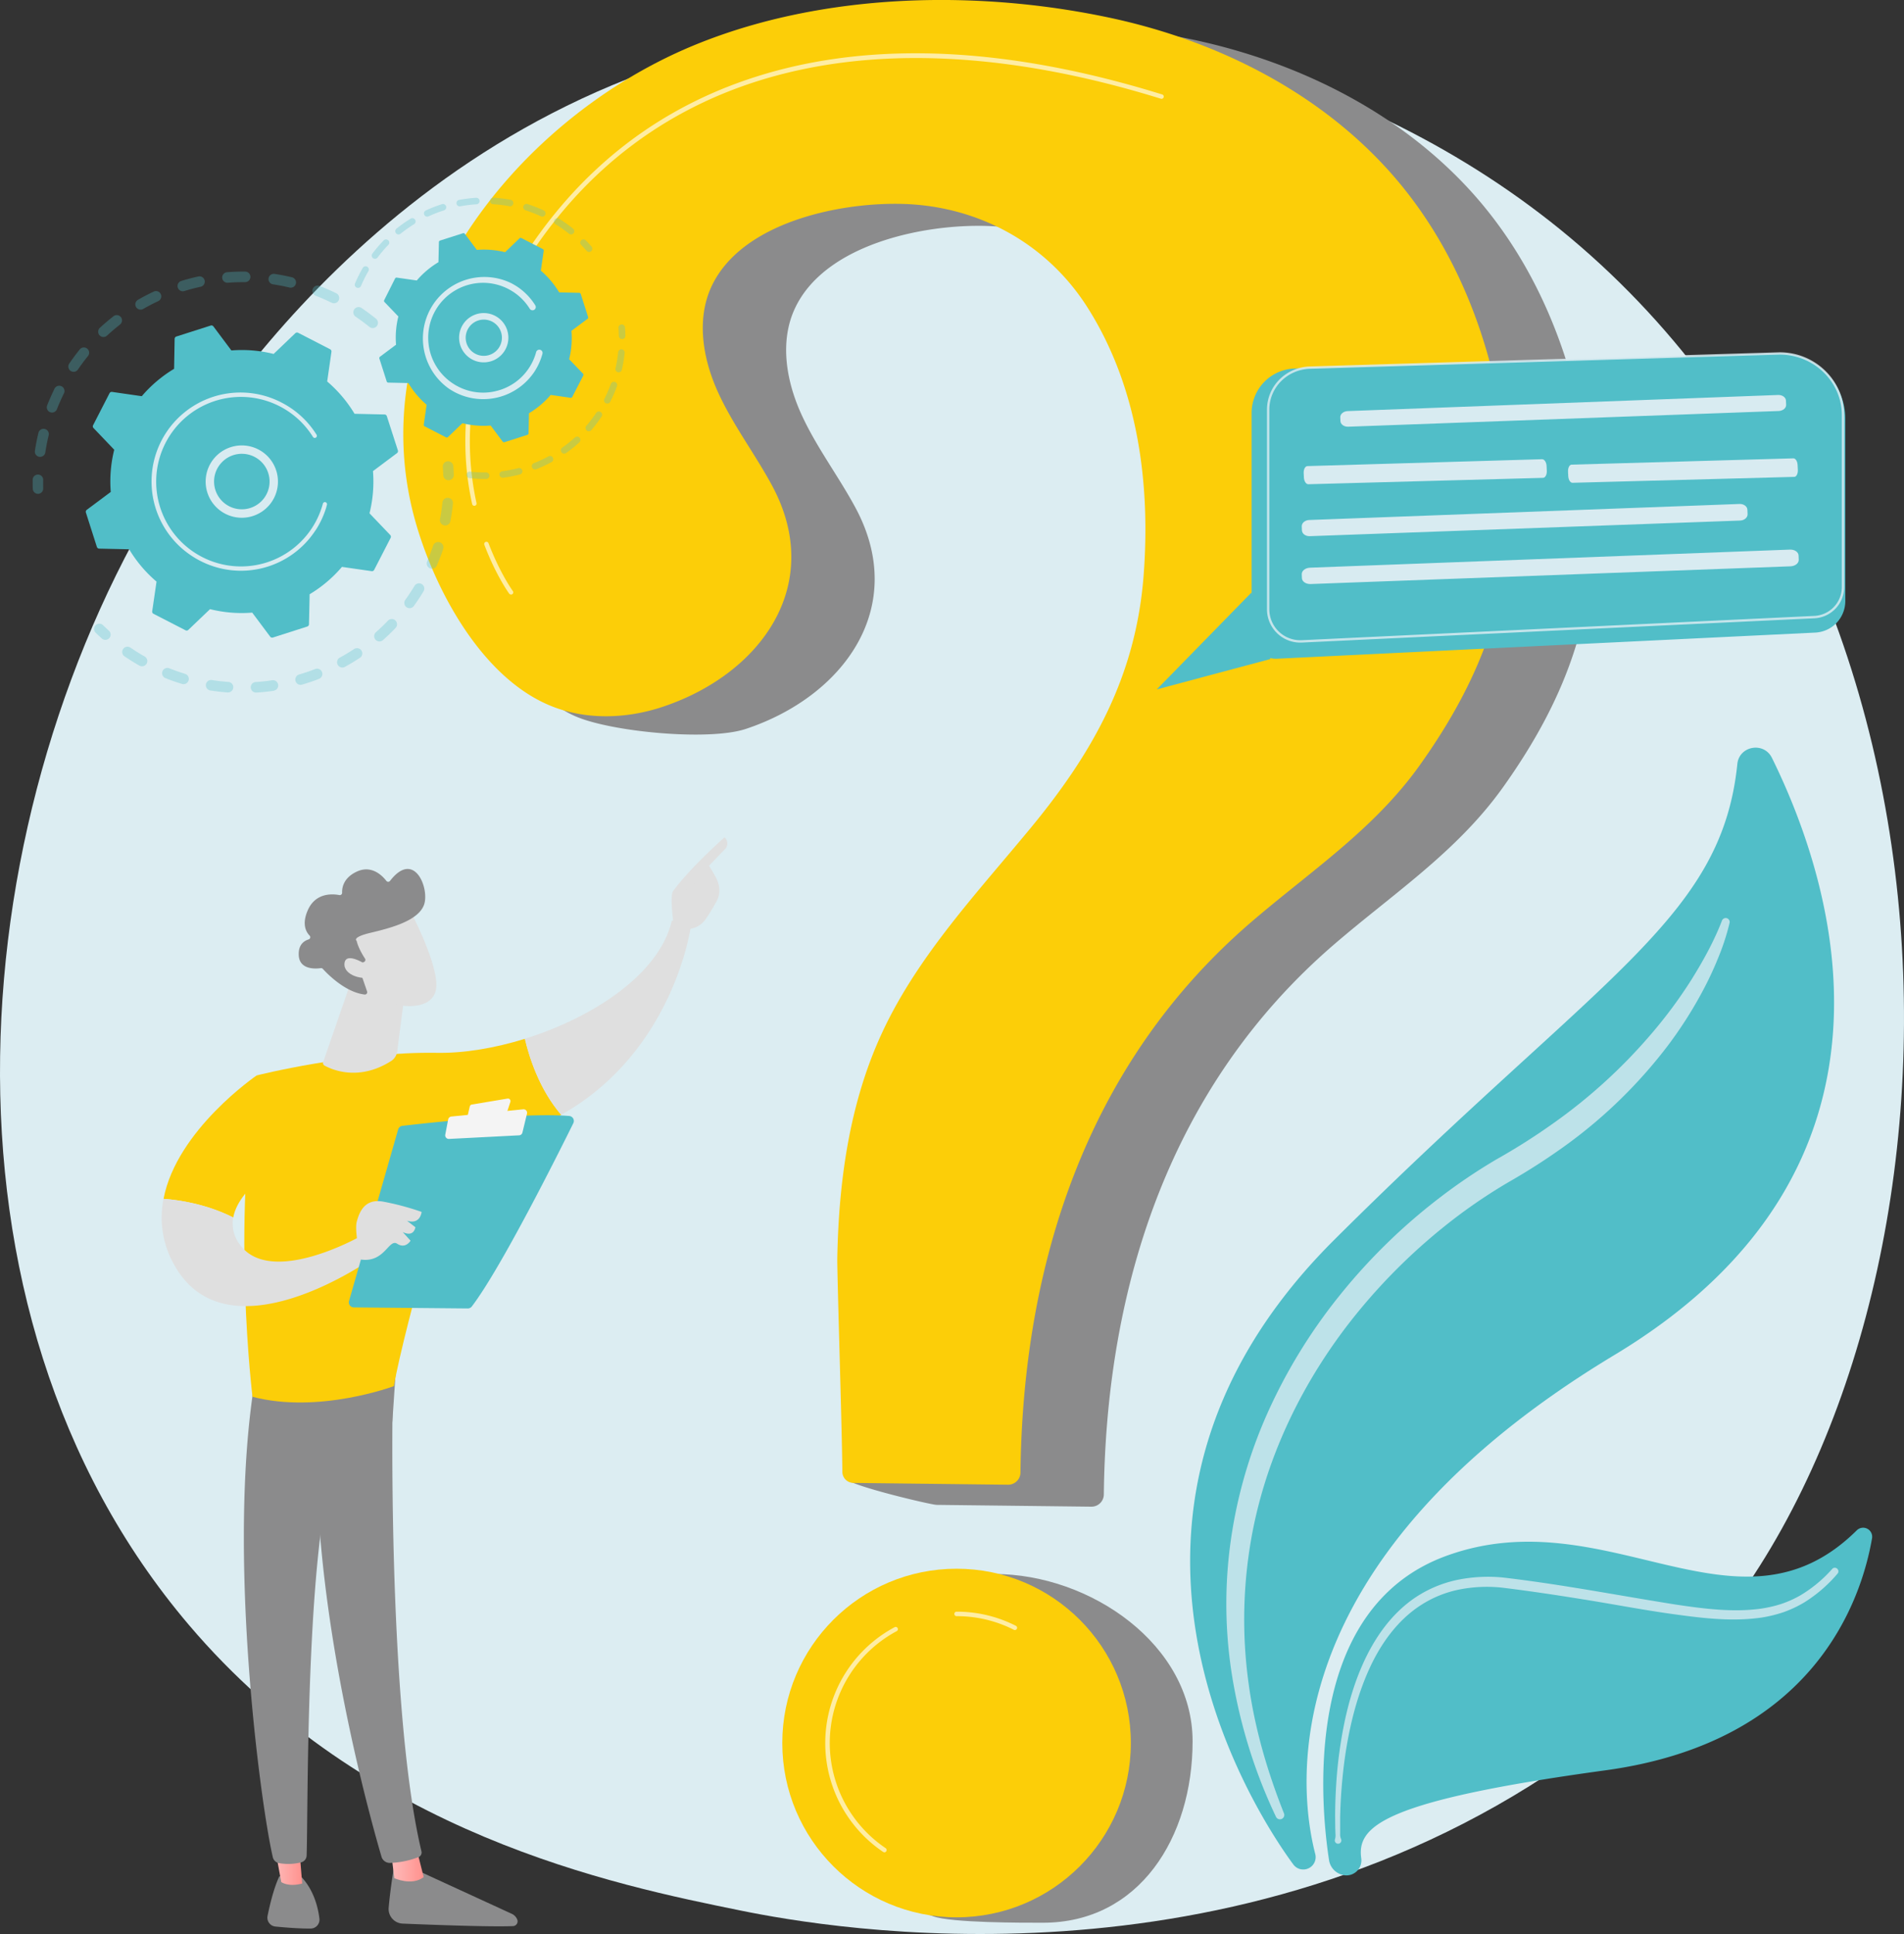 <svg xmlns="http://www.w3.org/2000/svg" xmlns:xlink="http://www.w3.org/1999/xlink" viewBox="0 0 1053.3 1069.74"><rect x="0" y="0" width="1053.3" height="1069.74" fill="#333333" stroke="none"/><defs><linearGradient id="linear-gradient" x1="6700.77" y1="1031.56" x2="6718.74" y2="1031.56" gradientTransform="translate(-6484.35)" gradientUnits="userSpaceOnUse"><stop offset="0" stop-color="#febbba"/><stop offset="1" stop-color="#ff928e"/></linearGradient><linearGradient id="linear-gradient-2" x1="6636" y1="1030.64" x2="6651.52" y2="1030.64" xlink:href="#linear-gradient"/></defs><g id="Layer_2" data-name="Layer 2"><g id="Illustration"><path d="M931.21,920.89c-21.63,22.77-42.1,37.45-58.27,49.05-190.06,136.37-414.95,96.62-462.75,86.91-70.58-14.33-207-42-305.64-158-149.23-175.49-126-452-10.24-634.47C115.48,231,227.32,45.67,454.64,16,592.21-2,752.57,34.24,868.7,131.53,1112.46,335.76,1095.11,748.34,931.21,920.89Z" fill="#dcedf2"/><path d="M720.06,1034a6.8,6.8,0,0,1-4.57-2.7c-16-21.62-132.69-190.81,22.55-345.46C885.41,539,952.21,508.86,961.1,422.6c1-10.07,14.66-12.49,19.14-3.41,33.48,67.87,85.65,226.25-87,330.2C702.79,864.06,718.39,989.76,727.6,1025.48a6.83,6.83,0,0,1-7.54,8.5Z" fill="#51bec8"/><path d="M743.68,1037.2a9.88,9.88,0,0,1-8.44-8.26c-4.54-29.42-15.71-139.36,65.28-168.51,89.16-32.09,161.15,51,226.68-14a5,5,0,0,1,8.43,4.35c-5.84,33.95-31.82,112.59-147.42,128.41-123.73,16.93-137.65,31.13-135.15,48.74a8.31,8.31,0,0,1-9.38,9.32Z" fill="#51bec8"/><path d="M956.79,510.55a126.49,126.49,0,0,1-5.92,18.36,187,187,0,0,1-8,17.45,229.86,229.86,0,0,1-20.57,32.46,269.41,269.41,0,0,1-54.87,53.77,350,350,0,0,1-32.2,20.87,293.81,293.81,0,0,0-30.56,20.47,322,322,0,0,0-52.92,51.12c-31.18,37.92-53.31,83.69-60.59,132.42a257.45,257.45,0,0,0-.42,73.71c3.31,24.54,10.31,48.57,19.53,71.74a2.41,2.41,0,0,1-4.42,1.93,288.8,288.8,0,0,1-23.3-72.38A250.6,250.6,0,0,1,680.36,856,262.74,262.74,0,0,1,701,782a297.89,297.89,0,0,1,40.14-65.53,321.43,321.43,0,0,1,54.94-53.72A309.8,309.8,0,0,1,828,641.18a349.62,349.62,0,0,0,31.22-19.81,295.55,295.55,0,0,0,54.31-49.53,257.75,257.75,0,0,0,22-29.68c6.52-10.41,12.61-21.4,17-32.76l.06-.15a2.2,2.2,0,0,1,4.2,1.3Z" fill="#d8ebf1" opacity="0.8"/><path d="M738.54,1017.24a7.86,7.86,0,0,0,.23-3.07l-.1-3-.07-6.06q0-6.06.27-12.12c.36-8.07,1-16.13,2.13-24.15,2.2-16,5.83-32,12.3-47s16.08-29.22,30.13-38.54a66.52,66.52,0,0,1,23.08-9.5,84.73,84.73,0,0,1,24.8-1.26c32.21,3.74,63.78,9.91,95.43,14.93,15.77,2.35,31.76,4.45,47.24,2.33a69.53,69.53,0,0,0,11.32-2.59,59.42,59.42,0,0,0,10.56-4.72,74.51,74.51,0,0,0,17.94-14.92l0,0a2,2,0,0,1,2.94,2.6,78.65,78.65,0,0,1-18.65,16.18,64.09,64.09,0,0,1-11.3,5.33,74.59,74.59,0,0,1-12.09,3c-16.49,2.41-32.83.36-48.78-1.83s-31.78-5.24-47.63-7.81-31.78-5-47.51-6.9a79,79,0,0,0-23.2,1,61.14,61.14,0,0,0-21.32,8.55c-13.07,8.32-22.56,21.58-29,35.92s-10.4,30-12.85,45.77c-1.21,7.89-2,15.84-2.54,23.82q-.37,6-.49,12l0,6,0,3a6.52,6.52,0,0,0,.47,2.95,1.82,1.82,0,1,1-3.34.24Z" fill="#d8ebf1" opacity="0.8"/><path d="M570.26,12.15c-48.53-.39-97.48,7.31-140.78,25.28C328.67,79.26,243.11,189.93,276.59,303c10.88,36.72,5.17,77.24,41.75,93.2,19.8,8.63,73.7,13.77,94.2,7,54.47-18.09,90.28-67.59,60.65-122.48-9.48-17.58-21.76-33.64-30-51.86s-11.92-39.84-3.57-58c16.39-35.62,70.86-46.95,106.18-45.88,41.7,1.26,79.47,21.88,101.91,57.26,28,44.09,35,97.71,31,148.89-4.38,54.76-27.47,96.57-62.07,138.58C586.84,505.84,554,540.55,534.23,583c-18.18,39-24.12,82.19-24.94,124.84-.16,8.27-41.27,86.17-41.09,110,0,3.36,46.63,14.5,50,14.53l85.54,1a6.81,6.81,0,0,0,6.9-6.73c1.3-115.79,36.92-226.19,127.08-304,32.81-28.3,68.14-51.34,93.66-87.06,36.35-50.91,54.29-101,49.12-163.84-4.73-57.38-23.63-114.79-61-159.32-40.2-47.85-99-77.73-160.19-90.63A451.54,451.54,0,0,0,570.26,12.15Z" fill="#8b8b8c"/><path d="M659.75,963.14c0,53.25-29.52,100.36-82.77,100.36-11.5,0-50.62.11-60.85-3.59C479,1046.5,478.87,1018,478.87,976.24c0-53.25,18-105.62,71.23-105.62S659.75,909.89,659.75,963.14Z" fill="#8b8b8c"/><path d="M524.15,0c-48.53-.38-97.48,7.32-140.78,25.28C282.56,67.12,197,177.8,230.49,290.84c10.87,36.73,36,83,72.6,98.91,19.8,8.64,42.84,8.07,63.34,1.26,54.47-18.08,90.28-67.58,60.65-122.48-9.48-17.58-21.76-33.64-30-51.86s-11.92-39.84-3.57-58c16.4-35.62,70.86-46.94,106.19-45.87,41.69,1.26,79.46,21.88,101.9,57.25,28,44.09,35,97.72,31,148.89-4.38,54.76-27.47,96.58-62.07,138.59-29.79,36.16-62.6,70.88-82.4,113.35-18.18,39-24.12,82.18-24.94,124.84-.16,8.26,2.63,94.59,2.8,118.39a6.17,6.17,0,0,0,6.1,6.12l85.54,1a6.82,6.82,0,0,0,6.9-6.73c1.3-115.8,36.92-226.2,127.09-304,32.8-28.29,68.14-51.34,93.65-87.05,36.36-50.91,54.29-101,49.12-163.84-4.73-57.38-23.63-114.8-61-159.32-40.2-47.85-99-77.73-160.19-90.63A451.54,451.54,0,0,0,524.15,0Z" fill="#fcce08"/><circle cx="529.18" cy="964.1" r="96.41" fill="#fcce08"/><path d="M262.4,279.77a1.24,1.24,0,0,1-1.21-1c-6.75-30.51-7.75-78.28,25.9-132.63C319.93,93.13,366,57.63,424,40.67c62-18.12,135.63-14.24,218.82,11.54a1.24,1.24,0,1,1-.73,2.36C482.26,5.05,356.93,38,289.19,147.47,256,201.11,257,248.21,263.61,278.27a1.24,1.24,0,0,1-.94,1.47Z" fill="#fff" opacity="0.63"/><path d="M282.68,328.86a1.24,1.24,0,0,1-1-.51c-.29-.4-7.24-10-13.7-26.91a1.24,1.24,0,1,1,2.31-.88c6.33,16.57,13.32,26.23,13.39,26.33a1.24,1.24,0,0,1-1,2Z" fill="#fff" opacity="0.63"/><path d="M561.44,901.61a1.24,1.24,0,0,1-.56-.13,69.46,69.46,0,0,0-31.7-7.55,1.24,1.24,0,0,1,0-2.48A71.87,71.87,0,0,1,562,899.27a1.24,1.24,0,0,1-.56,2.34Z" fill="#fff" opacity="0.63"/><path d="M489.25,1024.56a1.18,1.18,0,0,1-.69-.22,72.67,72.67,0,0,1,6.27-124.27,1.24,1.24,0,1,1,1.17,2.18,70.19,70.19,0,0,0-6.06,120,1.24,1.24,0,0,1,.34,1.72A1.23,1.23,0,0,1,489.25,1024.56Z" fill="#fff" opacity="0.63"/><g opacity="0.3"><path d="M208.45,180.38a2.92,2.92,0,0,1-4.1.43c-2.43-2-5-3.86-7.59-5.63a2.9,2.9,0,0,1-.81-4l0-.05a2.91,2.91,0,0,1,4.05-.78c2.74,1.86,5.43,3.85,8,5.93a2.92,2.92,0,0,1,.62,3.85C208.58,180.21,208.52,180.3,208.45,180.38Zm-25-12.92c-2.82-1.39-5.72-2.68-8.64-3.82a2.92,2.92,0,1,1,2.13-5.43c3.07,1.2,6.13,2.55,9.1,4a2.92,2.92,0,0,1,1.32,3.91c0,.1-.11.2-.17.3A2.92,2.92,0,0,1,183.48,167.46Zm-23.28-8.41c-3-.73-6.17-1.33-9.28-1.8a2.92,2.92,0,0,1,.86-5.77c3.27.49,6.56,1.13,9.77,1.89a2.92,2.92,0,0,1,2.16,3.52,2.85,2.85,0,0,1-.39.91A2.91,2.91,0,0,1,160.2,159.05Zm-24.59-3c-3.14,0-6.31.09-9.44.33a2.92,2.92,0,1,1-.45-5.82c3.29-.25,6.64-.37,9.94-.34a2.92,2.92,0,0,1,2.9,2.94,3,3,0,0,1-.47,1.56A2.92,2.92,0,0,1,135.61,156.05ZM111,158.61c-3.06.67-6.14,1.48-9.14,2.41a2.92,2.92,0,0,1-1.73-5.57c3.16-1,6.4-1.83,9.62-2.54a2.91,2.91,0,0,1,3.47,2.23,2.91,2.91,0,0,1-2.22,3.47Zm-23.46,7.95c-2.84,1.33-5.66,2.8-8.38,4.37a2.92,2.92,0,0,1-2.91-5.06c2.86-1.65,5.82-3.2,8.81-4.6a2.92,2.92,0,1,1,2.48,5.29ZM21.76,252.67a2.92,2.92,0,0,1-2.45-3.32c.49-3.27,1.14-6.55,1.91-9.77a2.92,2.92,0,1,1,5.67,1.36c-.73,3.06-1.34,6.18-1.81,9.28a2.86,2.86,0,0,1-.43,1.15A3,3,0,0,1,21.76,252.67ZM66.42,179.5c-2.47,1.93-4.89,4-7.19,6.12a2.92,2.92,0,0,1-4-4.28c2.42-2.24,5-4.41,7.57-6.44a2.92,2.92,0,0,1,4.24,3.89A3.1,3.1,0,0,1,66.42,179.5ZM27.73,228a2.92,2.92,0,0,1-1.64-3.79c1.21-3.07,2.57-6.12,4-9.09a2.92,2.92,0,1,1,5.22,2.6c-1.39,2.81-2.68,5.72-3.83,8.64a4.25,4.25,0,0,1-.27.52A2.92,2.92,0,0,1,27.73,228Zm21-31.13c-2,2.44-3.88,5-5.65,7.58a2.92,2.92,0,0,1-4.86-3.23l0,0c1.86-2.73,3.86-5.42,5.94-8a2.92,2.92,0,0,1,4.71,3.43Z" fill="#51bec8"/><path d="M23.43,271.82a2.84,2.84,0,0,0,.47-1.67c0-1.51-.06-3,0-4.55a2.92,2.92,0,1,0-5.83-.05c0,1.59,0,3.2.05,4.78a2.92,2.92,0,0,0,3,2.82A2.89,2.89,0,0,0,23.43,271.82Z" fill="#51bec8"/></g><g opacity="0.3"><path d="M60.72,352.59a2.92,2.92,0,0,0-.49-3.76c-1.11-1-2.23-2.05-3.31-3.11a2.92,2.92,0,0,0-4.09,4.16c1.14,1.12,2.31,2.22,3.49,3.28a2.92,2.92,0,0,0,4.12-.2A3,3,0,0,0,60.72,352.59Z" fill="#51bec8"/><path d="M229,335.11a2.92,2.92,0,1,1-4.73-3.42c1.79-2.48,3.51-5.09,5.12-7.76a2.92,2.92,0,0,1,5,3c-.7,1.16-1.41,2.3-2.14,3.43C231.18,332,230.09,333.57,229,335.11Zm8.83-20.78a2.93,2.93,0,0,1-1.53-3.84c1.23-2.84,2.34-5.76,3.32-8.69a2.92,2.92,0,0,1,5.54,1.85c-1,3.08-2.21,6.16-3.5,9.15a4.53,4.53,0,0,1-.23.44A2.92,2.92,0,0,1,237.81,314.33Zm-19,33c-2.24,2.35-4.61,4.64-7.05,6.79a2.92,2.92,0,0,1-3.87-4.37c2.32-2.05,4.57-4.22,6.7-6.45a2.92,2.92,0,0,1,4.56,3.61A2.72,2.72,0,0,1,218.81,347.33Zm26.92-56.74a2.92,2.92,0,0,1-2.33-3.41c.57-3,1-6.13,1.33-9.2a2.92,2.92,0,1,1,5.81.59c-.33,3.23-.8,6.49-1.4,9.69a3,3,0,0,1-.42,1.05A2.92,2.92,0,0,1,245.73,290.59ZM199.16,363.8c-2.7,1.8-5.52,3.5-8.37,5.07a2.92,2.92,0,1,1-2.81-5.12c2.71-1.48,5.38-3.1,8-4.81a2.92,2.92,0,0,1,3.23,4.86Zm-22.79,11.76c-3,1.16-6.16,2.21-9.28,3.12a2.91,2.91,0,1,1-1.62-5.6c3-.87,5.92-1.86,8.81-3a2.92,2.92,0,1,1,2.09,5.45Zm-24.81,6.51c-3.22.48-6.5.82-9.74,1a2.92,2.92,0,0,1-.37-5.83c3.08-.19,6.2-.52,9.26-1a2.92,2.92,0,0,1,.85,5.77Zm-25.64.94c-3.25-.24-6.52-.62-9.73-1.13a2.92,2.92,0,0,1,.92-5.76c3,.49,6.16.85,9.24,1.07a2.91,2.91,0,0,1,2.69,3.13,2.8,2.8,0,0,1-.46,1.37A2.92,2.92,0,0,1,125.92,383Zm-25.23-4.71c-3.11-.95-6.22-2-9.24-3.25a2.92,2.92,0,0,1,2.17-5.42c2.87,1.15,5.82,2.19,8.77,3.09a2.92,2.92,0,0,1,1.94,3.64,2.79,2.79,0,0,1-.35.74A2.91,2.91,0,0,1,100.69,378.3ZM77.13,368.17C75.05,367,73,365.73,71,364.43L68.82,363a2.92,2.92,0,0,1,3.28-4.83c.68.46,1.36.92,2.05,1.37C76.06,360.77,78,362,80,363.09a2.92,2.92,0,0,1,1.1,4l-.09.15A2.92,2.92,0,0,1,77.13,368.17Z" fill="#51bec8"/><path d="M250.58,264.29a3,3,0,0,0,.47-1.69c-.06-1.58-.15-3.19-.28-4.78a2.91,2.91,0,0,0-5.81.45c.11,1.52.2,3,.26,4.54a2.91,2.91,0,0,0,5.36,1.48Z" fill="#51bec8"/></g><path d="M214,230.19a1.36,1.36,0,0,0-1.27-.94l-16.59-.37A72.73,72.73,0,0,0,181,211l2.36-16.41a1.36,1.36,0,0,0-.72-1.41l-17.7-9.11a1.37,1.37,0,0,0-1.57.23l-12,11.47A72.22,72.22,0,0,0,128,193.84l-9.94-13.29a1.35,1.35,0,0,0-1.51-.48l-19,6.07a1.36,1.36,0,0,0-.94,1.27L96.31,204a72.4,72.4,0,0,0-17.88,15.14L62,216.77a1.37,1.37,0,0,0-1.41.73L51.5,235.2a1.33,1.33,0,0,0,.23,1.56l11.46,12a72.45,72.45,0,0,0-1.92,23.34L48,282a1.36,1.36,0,0,0-.48,1.51l6.07,19a1.39,1.39,0,0,0,1.27.95l16.59.36a72.19,72.19,0,0,0,15.14,17.88L84.2,338.11a1.36,1.36,0,0,0,.72,1.4l17.71,9.11a1.35,1.35,0,0,0,1.56-.22l12-11.47a72.15,72.15,0,0,0,23.34,1.92l9.94,13.3a1.37,1.37,0,0,0,1.51.48l19-6.08a1.37,1.37,0,0,0,.95-1.27l.36-16.59a72.36,72.36,0,0,0,17.88-15.13l16.42,2.36a1.34,1.34,0,0,0,1.4-.72l9.11-17.7a1.36,1.36,0,0,0-.22-1.57l-11.47-12a72.49,72.49,0,0,0,1.92-23.35l13.29-9.94a1.37,1.37,0,0,0,.49-1.51Z" fill="#51bec8"/><path d="M148.79,279.58a20,20,0,1,1,1.77-2.34A19.69,19.69,0,0,1,148.79,279.58Zm-30.33-12.27a15.35,15.35,0,1,0,3.81-11.11,15.74,15.74,0,0,0-1.38,1.81A15.27,15.27,0,0,0,118.46,267.31Z" fill="#d8ebf1"/><path d="M174.58,293.33a48.25,48.25,0,0,0,2.53-4.37h0q.38-.7.72-1.44a49.28,49.28,0,0,0,2.8-7.36l0-.11c0-.09.05-.19.08-.29s.11-.38.16-.57a1.18,1.18,0,0,0-.49-1.28,1,1,0,0,0-.33-.15,1.16,1.16,0,0,0-1.43.82,47.47,47.47,0,0,1-3.61,9.31,46.91,46.91,0,0,1-63.13,20.23,47.67,47.67,0,0,1-4.17-2.42,46.87,46.87,0,0,1,47.07-80.93,45.52,45.52,0,0,1,4.12,2.39,46.69,46.69,0,0,1,14.24,14.53,1.23,1.23,0,0,0,.36.36,1.17,1.17,0,0,0,1.63-1.59,49.18,49.18,0,0,0-15-15.26q-2.08-1.35-4.32-2.51a49.21,49.21,0,0,0-49.41,85,45,45,0,0,0,4.38,2.54,49.21,49.21,0,0,0,63.73-16.86Z" fill="#d8ebf1"/><g opacity="0.3"><path d="M327.36,138.54a1.81,1.81,0,0,0-.14-2.16c-1-1.16-2-2.3-3.11-3.4a1.8,1.8,0,1,0-2.59,2.5c1,1.05,2,2.14,3,3.25a1.8,1.8,0,0,0,2.54.2A1.76,1.76,0,0,0,327.36,138.54Z" fill="#51bec8"/><path d="M317.3,129a1.8,1.8,0,0,1-2.53.27,73.93,73.93,0,0,0-6.13-4.43L307.3,124a1.79,1.79,0,0,1-.58-2.48,1.86,1.86,0,0,1,2.48-.58l1.41.89a77.17,77.17,0,0,1,6.42,4.66,1.8,1.8,0,0,1,.38,2.38Zm-18.06-9.36a74.79,74.79,0,0,0-8.52-3.33,1.8,1.8,0,0,1-1.17-2.26,1.82,1.82,0,0,1,2.27-1.17,77.53,77.53,0,0,1,8.93,3.49,1.79,1.79,0,0,1,.88,2.39,1.67,1.67,0,0,1-.12.23A1.81,1.81,0,0,1,299.24,119.68Zm-17.4-5.57a74.57,74.57,0,0,0-9.08-1.13,1.8,1.8,0,0,1,.22-3.6,80,80,0,0,1,9.53,1.18,1.81,1.81,0,0,1,1.44,2.11,2,2,0,0,1-.26.65A1.82,1.82,0,0,1,281.84,114.11ZM263.61,113a74.57,74.57,0,0,0-9.08,1.13,1.81,1.81,0,0,1-.66-3.55,79.85,79.85,0,0,1,9.52-1.18,1.81,1.81,0,0,1,1.91,1.69,1.84,1.84,0,0,1-.29,1.09A1.82,1.82,0,0,1,263.61,113Zm-18,3.36a74,74,0,0,0-8.53,3.3,1.8,1.8,0,1,1-1.5-3.28,78.64,78.64,0,0,1,8.94-3.46,1.8,1.8,0,0,1,2.26,1.17,1.8,1.8,0,0,1-1.17,2.27ZM229.06,124a75.06,75.06,0,0,0-7.47,5.28,1.8,1.8,0,0,1-2.26-2.81,77.8,77.8,0,0,1,7.83-5.53,1.8,1.8,0,0,1,2.46,2.51A1.73,1.73,0,0,1,229.06,124Zm-14.23,11.44a73.18,73.18,0,0,0-5.94,7,1.8,1.8,0,0,1-2.88-2.17,76.25,76.25,0,0,1,6.23-7.29,1.8,1.8,0,0,1,2.81,2.23A1.44,1.44,0,0,1,214.83,135.39ZM197.4,159.13a1.8,1.8,0,0,1-1-2.36,79.69,79.69,0,0,1,3.66-7.49c.2-.37.41-.74.62-1.1a1.8,1.8,0,1,1,3.12,1.8l-.59,1a77.31,77.31,0,0,0-3.49,7.15,1.59,1.59,0,0,1-.15.29A1.8,1.8,0,0,1,197.4,159.13Z" fill="#51bec8"/></g><g opacity="0.3"><path d="M332.8,230.39a77.35,77.35,0,0,1-5.7,7.52,1.8,1.8,0,0,1-2.74-2.35,76,76,0,0,0,5.45-7.17,1.8,1.8,0,0,1,3,2Zm2.34-7.35a1.81,1.81,0,0,1-.79-2.42,73.55,73.55,0,0,0,3.58-8.26,1.82,1.82,0,0,1,2.32-1.08,1.8,1.8,0,0,1,1.07,2.31,78,78,0,0,1-3.75,8.66l-.1.17A1.81,1.81,0,0,1,335.14,223Zm-14.63,21.63a77,77,0,0,1-7.35,5.92,1.81,1.81,0,0,1-2.09-3,74.25,74.25,0,0,0,7-5.63,1.8,1.8,0,0,1,2.72,2.31A1.43,1.43,0,0,1,320.51,244.67Zm21.33-38.78a1.82,1.82,0,0,1-1.35-2.17,73.93,73.93,0,0,0,1.48-8.87,1.8,1.8,0,1,1,3.59.37,77.29,77.29,0,0,1-1.56,9.31,1.77,1.77,0,0,1-.24.58A1.81,1.81,0,0,1,341.84,205.89Zm-36.7,49.67a79,79,0,0,1-8.56,4,1.8,1.8,0,0,1-1.31-3.35,74.51,74.51,0,0,0,8.16-3.79A1.81,1.81,0,0,1,305.8,255,1.77,1.77,0,0,1,305.14,255.56Zm-17.53,6.87a77.26,77.26,0,0,1-9.26,1.81,1.8,1.8,0,1,1-.48-3.57,76.67,76.67,0,0,0,8.84-1.73,1.81,1.81,0,0,1,2,2.73A1.76,1.76,0,0,1,287.61,262.43Zm-18.68,2.49a80.16,80.16,0,0,1-9.43-.47,1.81,1.81,0,0,1,.4-3.59,71,71,0,0,0,9,.45,1.81,1.81,0,0,1,1.82,1.78,1.7,1.7,0,0,1-.29,1A1.81,1.81,0,0,1,268.93,264.92Z" fill="#51bec8"/><path d="M345.68,186.72a1.84,1.84,0,0,0,.28-1c0-1.54-.1-3.09-.22-4.6a1.8,1.8,0,1,0-3.59.28c.11,1.44.18,2.92.21,4.39a1.81,1.81,0,0,0,3.32.95Z" fill="#51bec8"/></g><path d="M321.27,162.6a.91.91,0,0,0-.85-.63l-11.1-.25a48.44,48.44,0,0,0-10.13-12l1.59-11a.93.93,0,0,0-.49-.95l-11.84-6.09a.91.91,0,0,0-1.05.15l-8,7.67a48.38,48.38,0,0,0-15.62-1.28l-6.65-8.9a.92.92,0,0,0-1-.32l-12.69,4.06a.91.91,0,0,0-.63.85l-.25,11.11a48.4,48.4,0,0,0-12,10.12l-11-1.58a.92.92,0,0,0-1,.48L212.55,166a.91.91,0,0,0,.15,1.05l7.67,8a48.36,48.36,0,0,0-1.28,15.62l-8.9,6.65a.91.91,0,0,0-.32,1L213.93,211a.91.91,0,0,0,.85.63l11.11.24a48.26,48.26,0,0,0,10.12,12l-1.58,11a.9.9,0,0,0,.48.94l11.85,6.1a.91.91,0,0,0,1.05-.15l8-7.68a48.09,48.09,0,0,0,15.62,1.29l6.65,8.9a.91.91,0,0,0,1,.32l12.69-4.07a.91.91,0,0,0,.63-.85l.24-11.1a48.3,48.3,0,0,0,12-10.13l11,1.59a.91.91,0,0,0,.94-.49l6.1-11.84a.91.91,0,0,0-.15-1l-7.68-8A48.11,48.11,0,0,0,316.12,183l8.9-6.65a.92.92,0,0,0,.32-1Z" fill="#51bec8"/><path d="M277.83,195.81a13.63,13.63,0,1,1,1.22-1.61A13.36,13.36,0,0,1,277.83,195.81ZM261,194.31a10,10,0,0,0,14.15-.89h0a10,10,0,0,0-15-13.26,12,12,0,0,0-.89,1.17A10,10,0,0,0,261,194.31Z" fill="#d8ebf1"/><path d="M295.78,205.38A34.58,34.58,0,0,0,300,196l.08-.3a1.81,1.81,0,0,0-.75-2,1.85,1.85,0,0,0-.52-.22,1.8,1.8,0,0,0-2.21,1.27,30.6,30.6,0,0,1-2.33,6h0l-.17.32a30.06,30.06,0,0,1-9.94,11,30.89,30.89,0,0,1-7.35,3.57l-.07,0-.19.06a30.12,30.12,0,0,1-23.15-1.91c-.93-.48-1.83-1-2.7-1.57a30.34,30.34,0,0,1,30.47-52.39c.92.47,1.81,1,2.67,1.54a30.33,30.33,0,0,1,9.22,9.41,1.73,1.73,0,0,0,.55.56,1.8,1.8,0,0,0,2.51-2.46,33.86,33.86,0,0,0-10.31-10.53c-1-.62-2-1.2-3-1.73a34,34,0,0,0-34.09,58.62c1,.63,2,1.21,3,1.75A34,34,0,0,0,295.78,205.38Z" fill="#d8ebf1"/><polygon points="692.34 327.71 639.93 381.32 702.79 364.53 692.34 327.71" fill="#51bec8"/><path d="M1004.16,349.9,706.39,364.35a13.4,13.4,0,0,1-14-13.38V228.46a24.64,24.64,0,0,1,23.88-24.63l268.37-8.31a36.19,36.19,0,0,1,36.19,36.19V332.46A17.46,17.46,0,0,1,1004.16,349.9Z" fill="#51bec8"/><path d="M719.29,355.44A18.42,18.42,0,0,1,700.9,337V226.62c0-13,10.43-23.52,23.75-23.93l259.85-7.84c19.69,0,35.7,15.62,35.7,34.83v95.2A17.31,17.31,0,0,1,1003.5,342L720.18,355.42Zm265.23-159.3L724.69,204c-12.61.39-22.5,10.33-22.5,22.64V337a17.13,17.13,0,0,0,17.93,17.1l283.31-13.42a16,16,0,0,0,15.48-15.83v-95.2C1018.91,211.19,1003.48,196.14,984.52,196.14Z" fill="#d8ebf1" opacity="0.85"/><path d="M983.65,218.47l-238.11,8.91c-2.33.09-4.17,1.64-4.1,3.46l.09,2.09c.08,1.8,2,3.18,4.32,3.09L984,227.33c2.34-.09,4.18-1.64,4.1-3.45l-.1-2.31C987.9,219.77,986,218.39,983.65,218.47Z" fill="#d8ebf1"/><path d="M962.34,278.75l-238.11,8.87c-2.33.09-4.17,1.69-4.09,3.57l.09,2.17c.08,1.86,2,3.29,4.32,3.21l238.12-8.64c2.34-.09,4.18-1.69,4.1-3.57l-.1-2.4C966.59,280.1,964.66,278.67,962.34,278.75Z" fill="#d8ebf1"/><path d="M990.16,304,724.72,314c-2.61.1-4.66,1.73-4.58,3.63l.09,2.19c.08,1.87,2.23,3.31,4.81,3.22l265.45-9.8c2.6-.09,4.66-1.72,4.58-3.62l-.1-2.42C994.89,305.31,992.74,303.87,990.16,304Z" fill="#d8ebf1"/><path d="M853.1,254,723.33,257.8c-1.28,0-2.23,1.78-2.13,3.89l.12,2.44c.11,2.09,1.21,3.74,2.47,3.71l129.79-3.53c1.27,0,2.23-1.79,2.12-3.9l-.13-2.69C855.47,255.63,854.37,254,853.1,254Z" fill="#d8ebf1"/><path d="M992.11,253.52,869.44,257c-1.2,0-2.1,1.78-2,3.89l.12,2.43c.1,2.09,1.15,3.75,2.34,3.72l122.68-3.27c1.2,0,2.1-1.78,2-3.89l-.14-2.69C994.35,255.14,993.3,253.48,992.11,253.52Z" fill="#d8ebf1"/><path d="M218.13,1031.61s-2.09,11.86-3.12,23.61a8.09,8.09,0,0,0,7.74,8.76c15.64.65,49.08,1.92,61.08,1.38a2.63,2.63,0,0,0,2.32-3.6h0a5.89,5.89,0,0,0-3-3.18l-55.25-25.39Z" fill="#8b8b8c"/><path d="M216.42,1024.64l1.68,14.19s9.68,4.51,16.29-.57l-4-15.81Z" fill="url(#linear-gradient)"/><path d="M217.68,757.91c-.72,3.7-3.9,184.89,15.47,266.09a2.76,2.76,0,0,1-1.62,3.2,48.18,48.18,0,0,1-15.77,3.21,4.76,4.76,0,0,1-4.71-3.41c-5.54-18.84-32.06-113.23-35.53-203.39-3.86-100.75,0-3.43,0-3.43l2.27-62.28Z" fill="#8b8b8c"/><path d="M154.58,1037.8s-3.33,6-6.56,21.9a4.93,4.93,0,0,0,4.34,5.91c5.16.51,13.11,1.16,19.48,1.12a4.93,4.93,0,0,0,4.87-5.49c-.7-5.81-2.9-15.34-9.69-22.77Z" fill="#8b8b8c"/><path d="M151.65,1019.55l3.94,21.46s3.89,2.89,11.58.79l-1.88-23.08Z" fill="url(#linear-gradient-2)"/><path d="M141,763.47c-15.84,95.59,3.43,236.27,9.93,263.8a4.29,4.29,0,0,0,3.47,3.26,28.65,28.65,0,0,0,12.39-.49,4,4,0,0,0,2.83-3.62c.87-22.26-.7-158.92,14.06-212.93a12.28,12.28,0,0,1,4.73-6.76l28.65-20.37,2.2-32.92Z" fill="#8b8b8c"/><path d="M242,582.34c-47.47-.79-99.85,12.46-99.85,12.46-14.15,82.56-2.47,177.79-2.47,177.79,36.75,9.64,78.2-5.89,78.2-5.89,6.11-34.51,34.61-131.63,34.61-131.63,23.19-2.88,42.3-9.57,58-18.42-12-13.91-17.66-31.61-20.11-42.07C273.58,579.79,256.6,582.58,242,582.34Z" fill="#fcce08"/><path d="M382.17,512.42a9.06,9.06,0,0,0-10.56-3c-7,29.51-43.61,53.43-81.24,65.13,2.45,10.46,8.11,28.16,20.11,42.07C372.93,581.54,382.17,512.42,382.17,512.42Z" fill="#dfdfdf"/><path d="M381,513.85c.49,1.55-5.16,3.91-8.49-2.43-.11-3-2-16.07-.15-18.55,9.68-13.19,28.44-29.72,28.44-29.72a4.47,4.47,0,0,1,.56,6.2l-9.1,9.48c1.9,3.44,4.22,6.34,5.31,10.5a12.74,12.74,0,0,1-1.27,9.39c-1.6,2.88-3.78,6.62-5.84,9.55A12.59,12.59,0,0,1,381,513.85Z" fill="#dfdfdf"/><path d="M388.32,485l-8.3,7-2.6,7,7.4,8.2s2.48-13.89,4.33-16.89S390,485.86,388.32,485Z" fill="#dfdfdf"/><path d="M160.32,640.76l-18.21-46s-44.34,30.13-51.63,68.32c8.38.62,23.63,2.8,38.55,10.33C132.31,655.42,160.32,640.76,160.32,640.76Z" fill="#fcce08"/><path d="M199.07,684s-49.78,28.14-66.58,4.12A18.88,18.88,0,0,1,129,673.45c-14.92-7.53-30.17-9.71-38.55-10.33a52.74,52.74,0,0,0,5.73,36.14c29.43,53.83,109.45-3,109.45-3Z" fill="#dfdfdf"/><path d="M193.09,719.61l27.16-94.88a2.77,2.77,0,0,1,2.34-2c4.93-.58,19.19-2.19,35.66-3.58,19.84-1.68,42.87-3,56.64-1.88a2.77,2.77,0,0,1,2.27,4c-7.83,15.84-40,80.26-56.15,101.36a2.8,2.8,0,0,1-2.24,1.1l-63-.58A2.77,2.77,0,0,1,193.09,719.61Z" fill="#51bec8"/><path d="M261.07,610.93l19.7-3.28a1.41,1.41,0,0,1,1.57,1.84l-1.95,5.9a1.41,1.41,0,0,1-1.15,1l-19,2.53a1.41,1.41,0,0,1-1.56-1.72l1.2-5.16A1.41,1.41,0,0,1,261.07,610.93Z" fill="#f4f4f4"/><path d="M246.32,627.61l1.62-8.46a2,2,0,0,1,1.72-1.57l39.79-4a1.94,1.94,0,0,1,2.09,2.4L289,626.47a2,2,0,0,1-1.81,1.5l-38.87,2A2,2,0,0,1,246.32,627.61Z" fill="#f4f4f4"/><path d="M199.65,696.68s-3.78-15.56-2.26-21.08,4.49-12.62,14.35-11a144.65,144.65,0,0,1,21.49,5.73s-.59,7.19-8.09,4.87l4.65,3.6s-.66,5.75-7,2.68l4.32,4.77s-2.72,4.73-7.38,1.69S212.86,698.56,199.65,696.68Z" fill="#dfdfdf"/><path d="M193.88,543.8l-15.11,43.68a1.57,1.57,0,0,0,.72,1.89c4.12,2.28,18.95,8.86,36.83-2.47a7.41,7.41,0,0,0,3.41-5.3l4.89-37.8Z" fill="#dfdfdf"/><path d="M226.74,503.35s16.59,31.22,14.46,43.83-22.68,11.71-40.63,1.47L188,514.93Z" fill="#dfdfdf"/><path d="M201.36,532.09a1.28,1.28,0,0,0,.56-1.88c-1.32-2-3.82-6.17-4.61-9.8,0,0-3-1.91,7.59-4.44s26.33-6.46,29.65-15.45c3.23-8.78-5.26-30.84-18.8-13.26a1.29,1.29,0,0,1-2,0c-2.22-2.88-8.06-8.88-16.16-5.25-7.58,3.41-8.44,9-8.33,11.76a1.28,1.28,0,0,1-1.52,1.31c-3.83-.73-13-1.36-17.33,8.08-3.53,7.77-1.23,12.17.86,14.33a1.28,1.28,0,0,1-.55,2.13c-2.52.77-5.77,2.9-5.45,8.81.45,8.16,9.58,7.44,12.17,7.07a1.3,1.3,0,0,1,1.15.4c2.23,2.47,12.26,12.93,23.12,14.19a1.29,1.29,0,0,0,1.36-1.71l-4.7-13.66a1.3,1.3,0,0,1,.7-1.61Z" fill="#8b8b8c"/><path d="M203.25,534s-11.81-8.1-12.67-1.28,10.63,9.88,16.33,7.34Z" fill="#dfdfdf"/></g></g></svg>